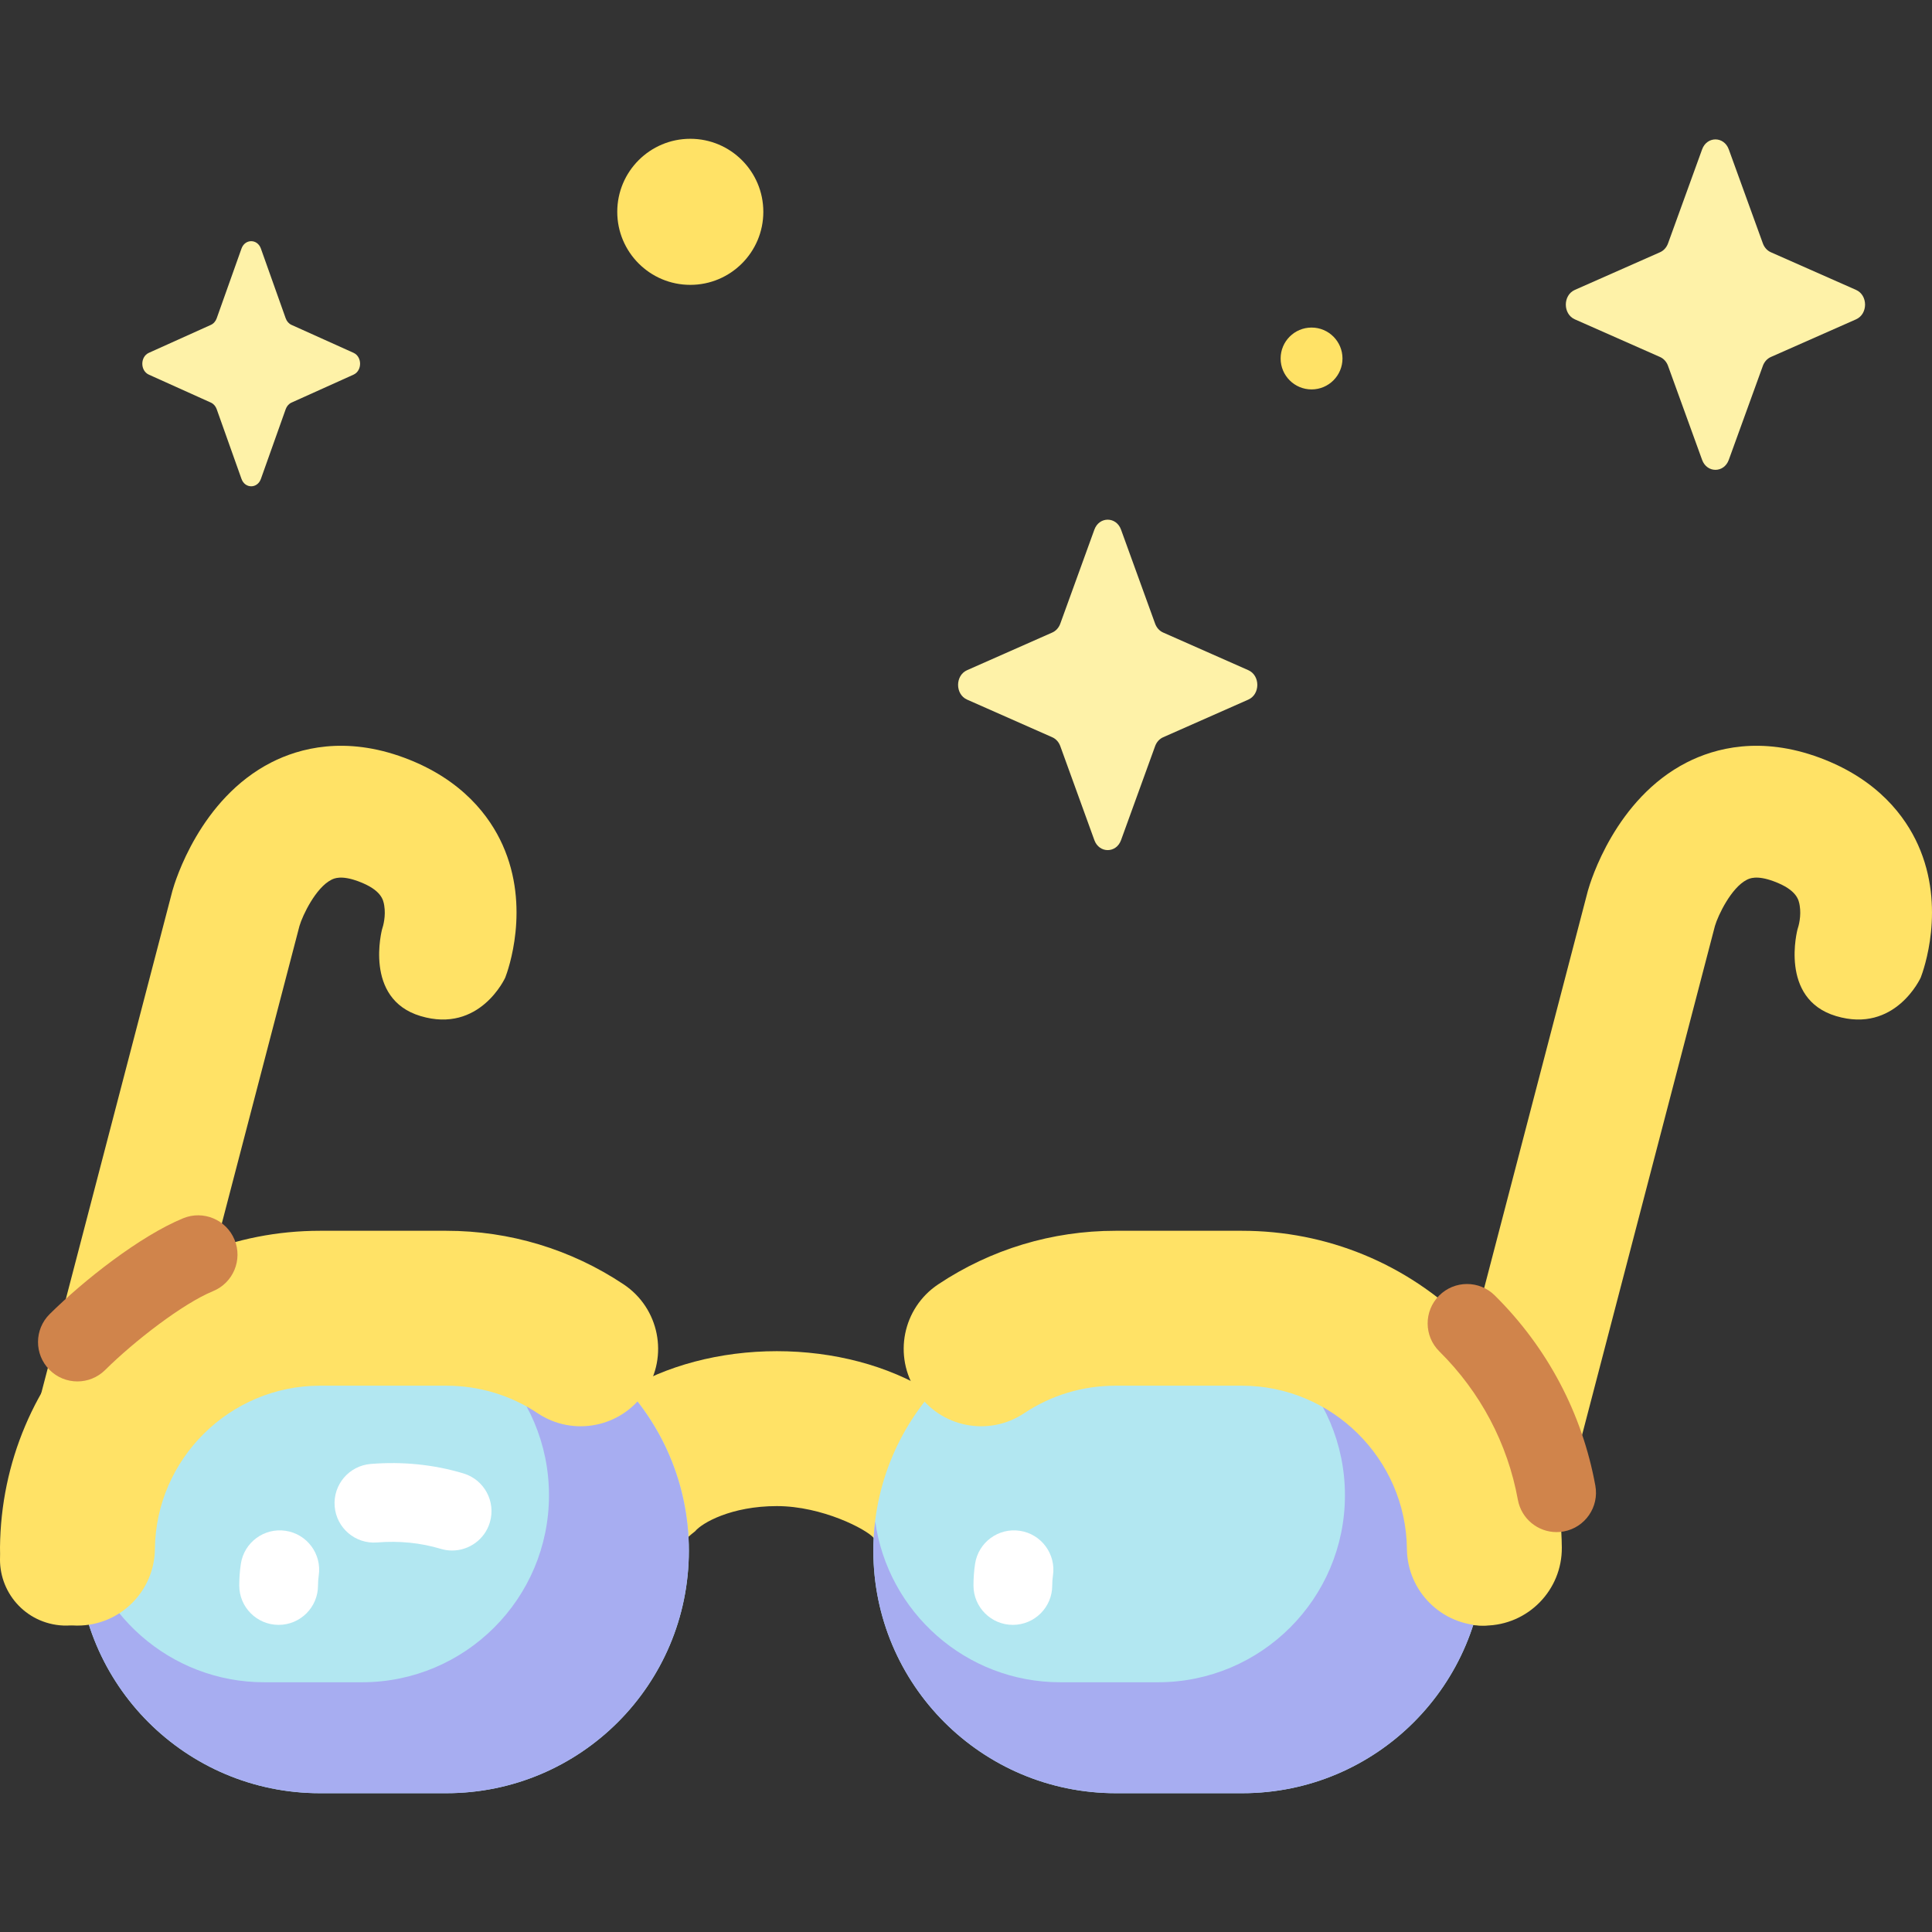 <svg id="Capa_1" enable-background="new 0 0 512 512" height="512" viewBox="0 0 512 512" width="512" xmlns="http://www.w3.org/2000/svg"><rect x="0" y="0" width="512" height="512" fill="#333333" stroke="none"/><g><g><g fill="#ffe266"><path d="m248.042 425.286c-10.98 0-7.288-7.201-16.497-17.716-1.835-2.251-13.63-8.44-25.677-8.44s-19.838 4.442-21.673 6.693c-9.784 7.343-9.52 19.463-20.5 19.463-11.337 0-20.528-9.19-20.528-20.528 0-14.145 8.041-27.244 22.061-35.94 11.171-6.928 25.603-10.743 40.64-10.743s29.469 3.815 40.64 10.743c14.02 8.695 22.061 21.794 22.061 35.94.001 11.338-9.189 20.528-20.527 20.528z"/><path d="m395.63 430.531c-2.404.427-4.937.354-7.455-.304-9.336-2.437-14.928-11.979-12.492-21.315l45.118-172.837c.69-2.468 7.298-24.394 26.25-34.044 7.406-3.771 19.529-7.044 35.212-1.215 15.529 5.773 22.725 15.729 26.026 23.064 7.492 16.647 1.439 33.337.724 35.185 0 0-6.733 14.916-22.451 10.2-15.227-4.568-10.146-23.138-10.207-22.961.325-.941 1.04-3.562.583-6.327-.239-1.44-.682-4.12-6.85-6.413-4.605-1.712-6.48-.758-7.184-.399-4.105 2.09-7.596 9.382-8.427 12.218l-44.987 172.354c-1.78 6.817-7.35 11.639-13.86 12.794z"/><path d="m20.517 430.531c-2.404.427-4.937.354-7.455-.304-9.335-2.437-14.928-11.979-12.491-21.315l45.118-172.837c.69-2.468 7.298-24.394 26.25-34.044 7.406-3.771 19.529-7.044 35.212-1.215 15.529 5.773 22.725 15.729 26.026 23.064 7.492 16.647 1.439 33.337.724 35.185 0 0-6.732 14.916-22.451 10.2-15.227-4.568-10.145-23.138-10.207-22.961.325-.941 1.04-3.562.583-6.327-.239-1.44-.682-4.12-6.85-6.413-4.606-1.712-6.48-.758-7.184-.399-4.105 2.09-7.596 9.382-8.427 12.218l-44.988 172.354c-1.78 6.817-7.349 11.639-13.86 12.794z"/></g><path d="m329.233 475.219h-33.526c-35.49 0-64.26-28.77-64.26-64.26 0-35.49 28.77-64.26 64.26-64.26h33.526c35.49 0 64.26 28.77 64.26 64.26 0 35.49-28.77 64.26-64.26 64.26z" fill="#b2e7f1"/><path d="m329.233 346.699h-22.369c27.371 0 49.56 22.189 49.56 49.56 0 27.371-22.189 49.56-49.56 49.56h-25.857c-25.03 0-45.714-18.558-49.072-42.663-.31 2.559-.488 5.159-.488 7.802 0 35.49 28.77 64.26 64.26 64.26h33.526c35.49 0 64.26-28.77 64.26-64.26 0-35.489-28.77-64.259-64.26-64.259z" fill="#a7adf1"/><path d="m118.296 475.219h-33.526c-35.49 0-64.26-28.77-64.26-64.26 0-35.49 28.77-64.26 64.26-64.26h33.526c35.49 0 64.26 28.77 64.26 64.26 0 35.49-28.77 64.26-64.26 64.26z" fill="#b2e7f1"/><path d="m118.296 346.699h-22.369c27.371 0 49.56 22.189 49.56 49.56 0 27.371-22.189 49.56-49.56 49.56h-25.857c-25.03 0-45.714-18.558-49.072-42.663-.31 2.559-.488 5.159-.488 7.802 0 35.49 28.77 64.26 64.26 64.26h33.526c35.49 0 64.26-28.77 64.26-64.26 0-35.489-28.77-64.259-64.26-64.259z" fill="#a7adf1"/><path d="m20.532 430.798c-.073 0-.146 0-.221-.001-11.336-.12-20.429-9.407-20.31-20.743.236-22.458 9.157-43.533 25.119-59.343 15.976-15.825 37.16-24.54 59.649-24.54h33.527c16.799 0 33.042 4.909 46.973 14.197 9.433 6.289 11.982 19.034 5.693 28.466-6.288 9.433-19.034 11.982-28.466 5.693-7.166-4.777-15.534-7.302-24.2-7.302h-33.527c-23.853 0-43.464 19.406-43.715 43.261-.119 11.263-9.286 20.312-20.522 20.312z" fill="#ffe266"/><g><path d="m20.51 366.092c-2.688 0-5.374-1.031-7.414-3.091-4.056-4.095-4.025-10.702.07-14.758 9.01-8.926 23.921-20.677 35.366-25.386 5.328-2.192 11.427.35 13.622 5.681 2.193 5.33-.351 11.428-5.681 13.621-8.038 3.307-20.864 13.23-28.619 20.912-2.034 2.014-4.689 3.021-7.344 3.021z" fill="#d0844b"/></g><path d="m393.367 430.798c.073 0 .146 0 .221-.001 11.336-.12 20.429-9.407 20.31-20.743-.237-22.458-9.157-43.533-25.119-59.343-15.976-15.825-37.16-24.54-59.649-24.54h-33.527c-16.799 0-33.041 4.909-46.973 14.197-9.433 6.289-11.982 19.034-5.693 28.466 6.288 9.433 19.034 11.982 28.466 5.693 7.166-4.777 15.534-7.302 24.2-7.302h33.527c23.853 0 43.464 19.406 43.715 43.261.119 11.263 9.286 20.312 20.522 20.312z" fill="#ffe266"/><g><path d="m412.506 406.023c-4.945 0-9.336-3.529-10.254-8.567-2.722-14.937-9.92-28.537-20.817-39.33-4.095-4.056-4.126-10.664-.07-14.758 4.056-4.095 10.664-4.126 14.758-.07 13.95 13.817 23.17 31.251 26.662 50.417 1.033 5.67-2.725 11.104-8.396 12.138-.632.114-1.262.17-1.883.17z" fill="#d0844b"/></g><g><path d="m73.841 430.607c-5.76 0-10.432-4.667-10.436-10.428-.001-1.949.141-3.881.422-5.742.863-5.699 6.176-9.62 11.88-8.757 5.699.862 9.619 6.181 8.757 11.88-.125.826-.188 1.702-.188 2.604.004 5.764-4.665 10.439-10.429 10.444-.001-.001-.004-.001-.006-.001z" fill="#fff"/></g><g><path d="m268.418 430.607c-5.76 0-10.432-4.667-10.436-10.428-.001-1.949.141-3.881.422-5.742.863-5.699 6.179-9.62 11.88-8.757 5.699.862 9.62 6.181 8.757 11.88-.125.826-.189 1.702-.188 2.604.004 5.764-4.665 10.439-10.429 10.444-.001-.001-.004-.001-.006-.001z" fill="#fff"/></g><g><path d="m119.82 410.906c-.995 0-2.007-.143-3.008-.444-5.324-1.6-10.998-2.173-16.876-1.695-5.745.466-10.778-3.815-11.245-9.558-.465-5.745 3.815-10.779 9.559-11.245 8.471-.687 16.742.157 24.57 2.51 5.52 1.659 8.649 7.478 6.99 12.998-1.358 4.517-5.503 7.434-9.99 7.434z" fill="#fff"/></g></g><g><path d="m202.29 56.136c0 10.69-8.666 19.355-19.355 19.355-10.69 0-19.355-8.665-19.355-19.355s8.666-19.355 19.355-19.355 19.355 8.665 19.355 19.355z" fill="#ffe266"/><path d="m355.773 95.003c0 4.527-3.67 8.197-8.197 8.197s-8.197-3.67-8.197-8.197 3.67-8.197 8.197-8.197 8.197 3.67 8.197 8.197z" fill="#ffe266"/><g fill="#fef2a8"><path d="m69.14 65.875 6.575 18.489c.281.791.839 1.419 1.542 1.736l16.427 7.4c2.321 1.046 2.321 4.743 0 5.789l-16.426 7.401c-.703.317-1.261.944-1.542 1.736l-6.575 18.488c-.929 2.612-4.214 2.612-5.143 0l-6.575-18.488c-.281-.792-.839-1.419-1.542-1.736l-16.426-7.401c-2.321-1.045-2.321-4.743 0-5.789l16.426-7.401c.703-.317 1.261-.944 1.542-1.736l6.575-18.489c.928-2.611 4.213-2.611 5.142.001z"/><path d="m297.086 140.362 9.035 24.924c.387 1.067 1.153 1.913 2.119 2.34l22.571 9.977c3.189 1.409 3.189 6.394 0 7.804l-22.571 9.977c-.966.427-1.732 1.273-2.119 2.34l-9.035 24.924c-1.277 3.521-5.791 3.521-7.067 0l-9.035-24.924c-.387-1.067-1.153-1.913-2.119-2.34l-22.571-9.977c-3.189-1.41-3.189-6.394 0-7.804l22.571-9.977c.966-.427 1.732-1.273 2.119-2.34l9.035-24.924c1.277-3.521 5.791-3.521 7.067 0z"/><path d="m458.144 39.585 9.035 24.924c.387 1.067 1.153 1.913 2.119 2.34l22.571 9.977c3.189 1.409 3.189 6.394 0 7.804l-22.571 9.977c-.966.427-1.732 1.273-2.119 2.34l-9.035 24.924c-1.276 3.521-5.79 3.521-7.067 0l-9.035-24.924c-.387-1.067-1.153-1.913-2.119-2.34l-22.571-9.977c-3.189-1.41-3.189-6.394 0-7.804l22.571-9.977c.966-.427 1.732-1.273 2.119-2.34l9.035-24.924c1.277-3.521 5.791-3.521 7.067 0z"/></g></g></g></svg>